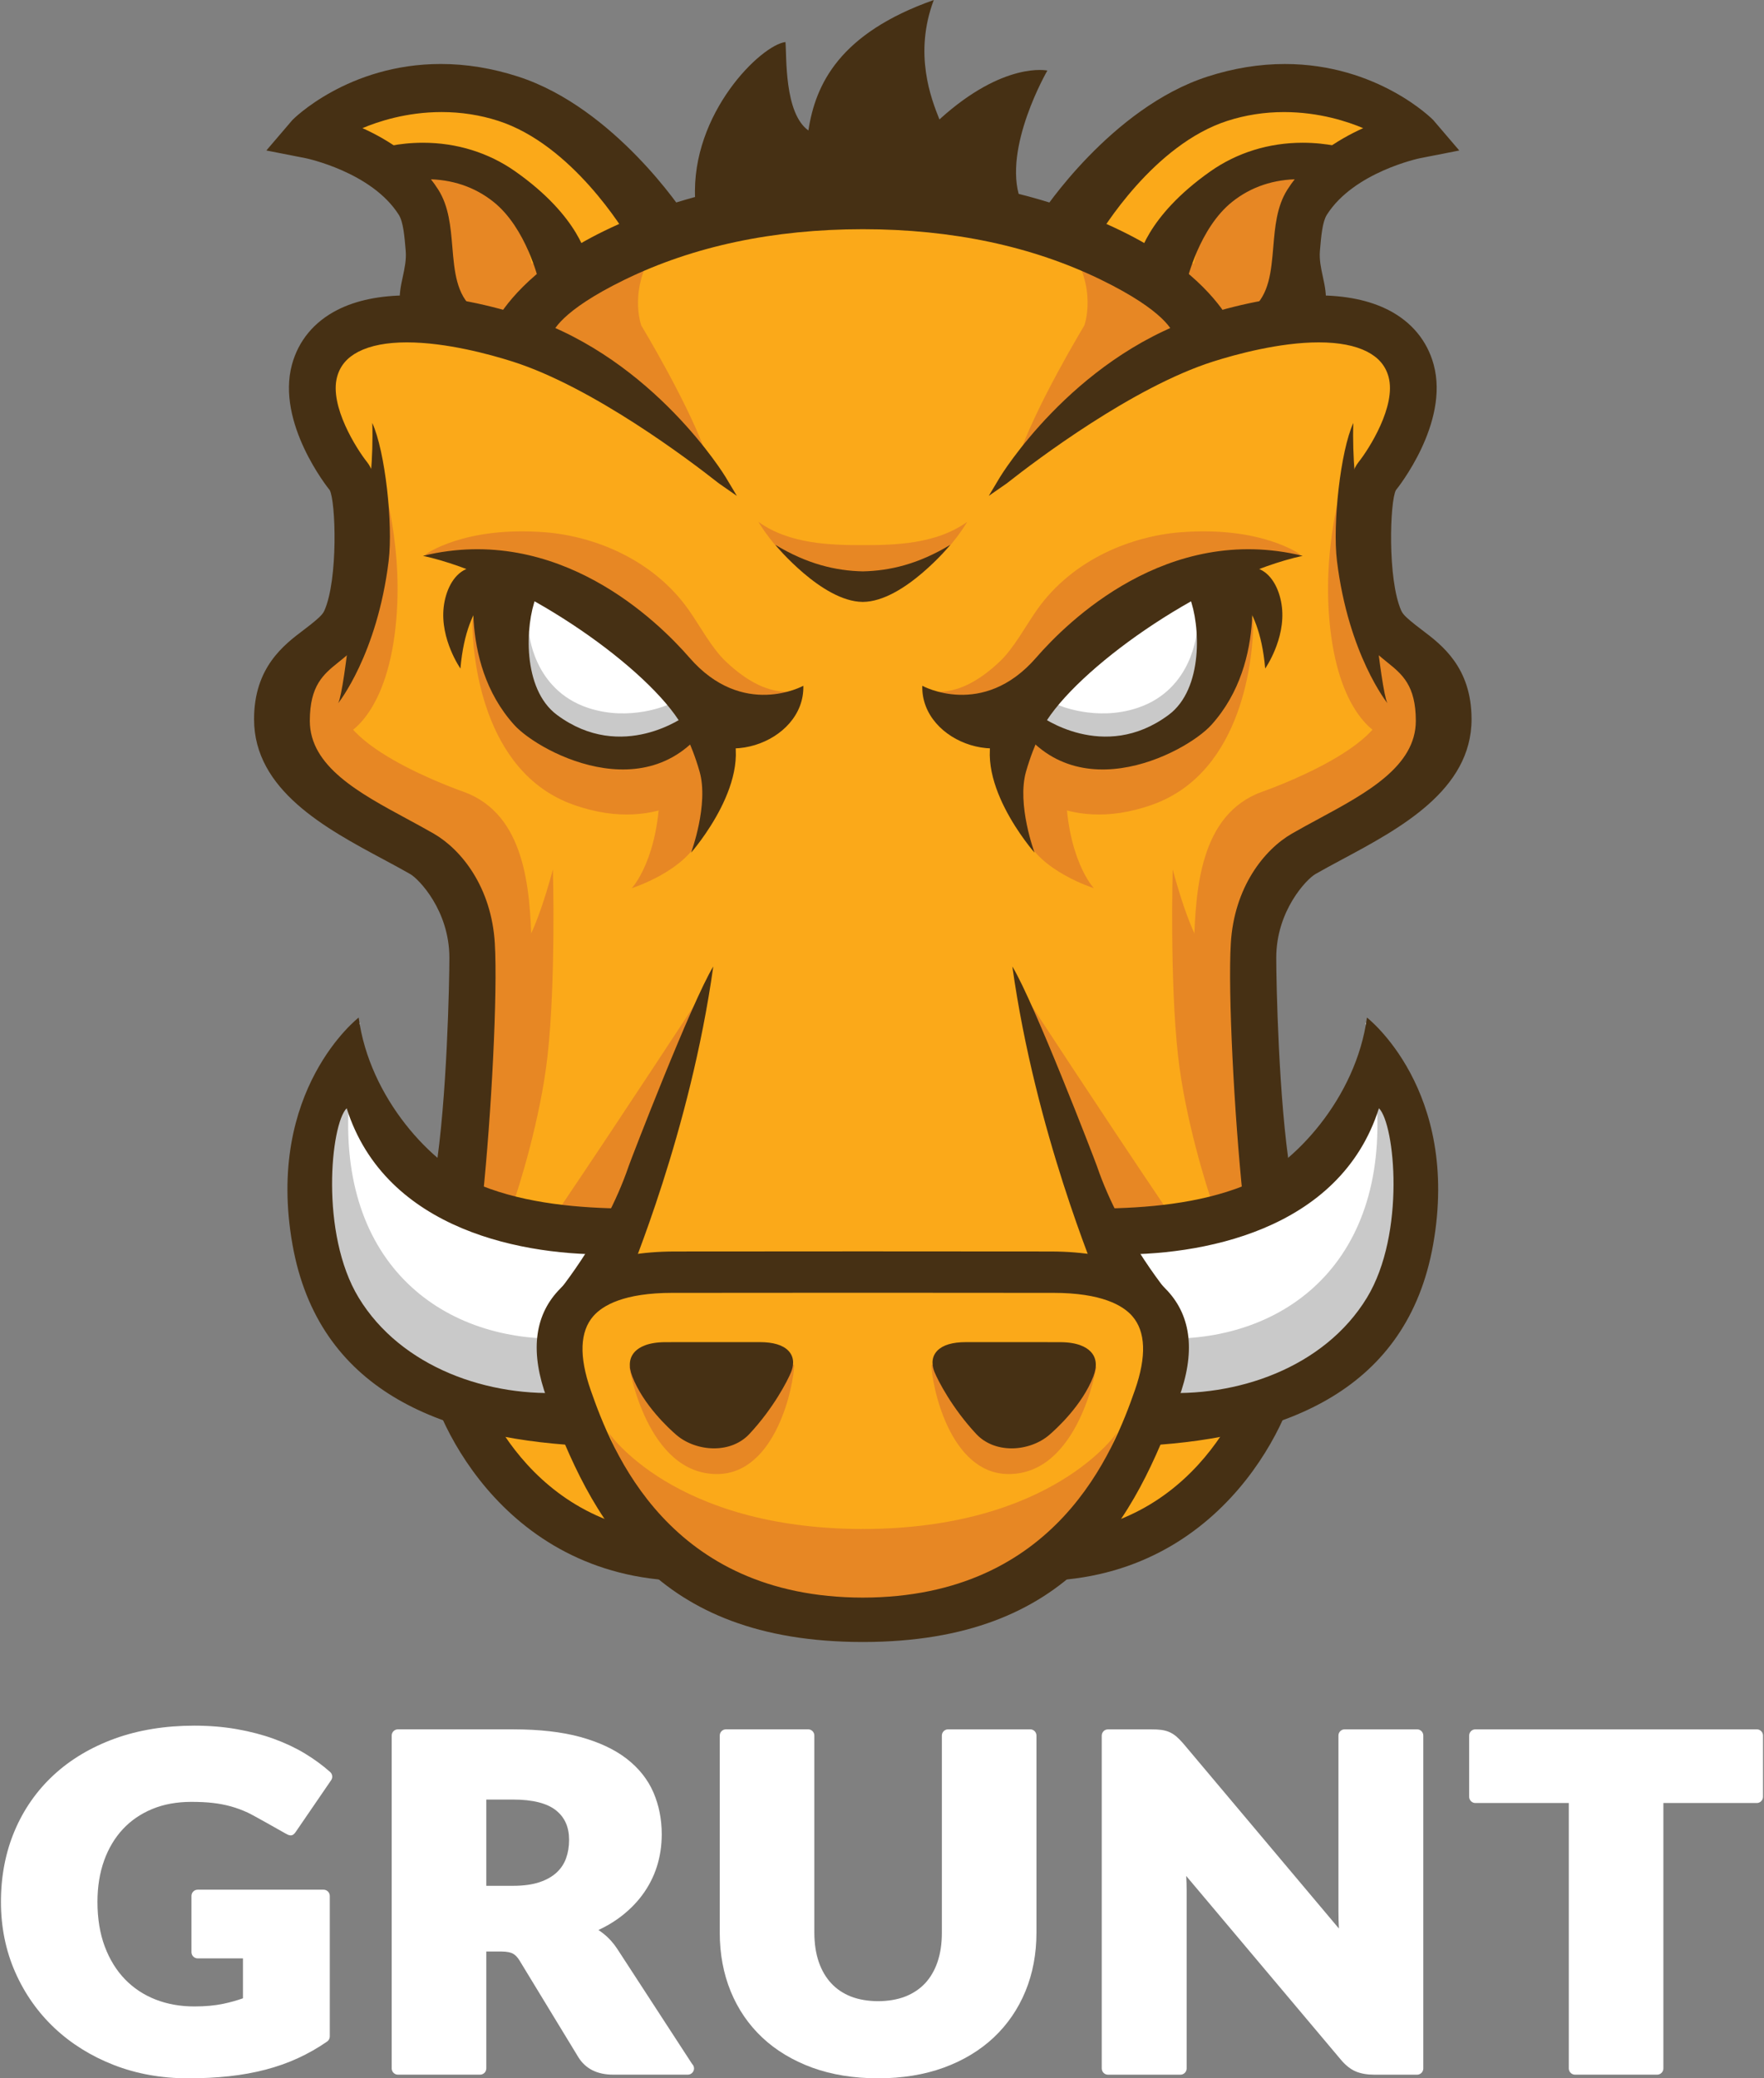 <?xml version="1.0" encoding="utf-8"?>
<!-- Generator: Adobe Illustrator 15.0.0, SVG Export Plug-In . SVG Version: 6.00 Build 0)  -->
<!DOCTYPE svg PUBLIC "-//W3C//DTD SVG 1.1//EN" "http://www.w3.org/Graphics/SVG/1.1/DTD/svg11.dtd">
<svg version="1.1" id="Layer_1" xmlns="http://www.w3.org/2000/svg" xmlns:xlink="http://www.w3.org/1999/xlink" x="0px" y="0px"
	 width="360px" height="424px" viewBox="0 0 360 424" enable-background="new 0 0 360 424" xml:space="preserve">
<rect x="0" y="0" width="360" height="424" fill="#808080" stroke="none"/>
<g id="Layer_2" display="none">
	<g id="O3btSA_1_" display="inline">
	</g>
</g>
<g>
	<path fill="#FBA919" d="M67.892,81.419c0,0,5.737,22.127,6.555,29.504c0.821,7.375-14.751,23.765-14.751,31.961
		c0,8.196,3.274,22.947,21.307,30.324c18.032,7.376,20.488,26.224,20.488,37.7c0,11.473-6.556,33.598-6.556,33.598
		s-4.096,54.908,18.029,64.742c22.125,9.833,17.21,9.833,22.125,9.833c4.916,0,40.977,14.755,62.283,9.019
		c21.308-5.738,27.041-12.293,27.041-12.293s21.31,1.637,27.864-17.214c6.56-18.847,10.654-58.183,8.195-76.214
		c-2.459-18.032-5.736-41.794,9.014-49.991c14.756-8.196,30.324-18.027,27.865-26.224c-2.459-8.196-15.567-19.67-15.567-19.67
		s-3.279-20.486-0.822-25.404c2.457-4.917,17.21-17.213,9.014-26.226c-8.19-9.014-22.947-9.014-22.947-9.014l-18.847,1.637
		c0,0-31.961-28.682-73.757-27.043c-41.794,1.639-68.021,27.043-68.021,27.043s-13.93-4.917-26.224,0
		C67.886,72.406,65.435,67.486,67.892,81.419z"/>
	<path fill="#E78724" d="M142.775,203.437c0,0-16.229,24.815-28.133,42.424c-1.842,2.725,11.904,2.914,11.904,2.914L142.775,203.437
		z"/>
	<path fill="#E78724" d="M150.502,151.989c0,0-4.893,12.205-7.572,18.675c-2.909,7.034-14,10.533-14,10.533s5.749-6.03,5.749-21.306
		c0-6.409,8.274-8.957,8.274-8.957L150.502,151.989z"/>
	<path fill="#E78724" d="M145.56,158.89c0,0-10.022,11.931-28.633,5.249c-18.614-6.68-20.522-30.545-20.522-37.227
		c0-6.682,35.317,6.682,40.092,9.546C141.27,139.322,150.332,150.775,145.56,158.89z"/>
	<path fill="#E78724" d="M75.261,31.399c0,0,17.18-3.343,28.633,5.726c11.458,9.067,14.794,16.228,14.794,16.228L99.383,68.656
		c0,0-9.328-4.325-12.192-16.735C84.328,39.512,86.237,33.786,75.261,31.399z"/>
	<path fill="#E78724" d="M140.549,124.427c-7.397-10.5-19.587-15.08-29.32-15.839c-16.596-1.298-24.475,4.569-24.475,4.569
		s27.18,1.151,35.014,11.44c14.584,19.15,35.86,20.706,39.262,16.5c-3.934,0.196-8.262-1.753-12.894-6.133
		C145.242,132.224,142.896,127.76,140.549,124.427z"/>
	<path fill="#E78724" d="M94.666,161.554c0,0-30.157-10.367-24.425-20.865c5.726-10.501,1.168-16.222,1.168-16.222
		s-16.84,12.57-12.549,25.932c2.638,8.202,7.062,14.14,31.354,25.525c11.652,21.643,2.406,60.6,2.96,60.783
		c0.923,0.307,16.36-7.63,15.306-44.077C108.16,181.438,107.265,166.159,94.666,161.554z"/>
	<path fill="#E78724" d="M134.184,50.074c-12.645,6.424-29.968,15.37-29.968,15.37l6.818,3.411
		c-0.651,1.054-0.966,1.683-0.966,1.683l6.998,3.182c0,0,17.083,12.375,27.551,20.331c-3.49-10.746-13.734-27.628-13.734-27.628
		S127.98,58.666,134.184,50.074z"/>
	<path fill="#E78724" d="M176.191,311.934c-38.865,0-52.03-19.73-52.03-19.73l6.073,14.791c2.296,6.398,26.788,26.311,45.898,26.311
		"/>
	<path fill="#E78724" d="M128.419,278.871c0,0,3.576,21.854,17.894,21.854c12.167,0,15.752-18.459,15.752-22.274L128.419,278.871z"
		/>
	<path fill="#E78724" d="M104.592,245.912c1.271-3.502,5.726-17.66,7.157-30.545c1.715-15.432,1.09-38.003,1.09-38.003
		s-3.82,14.795-7.161,17.186c-3.339,2.385-9.545,18.61-9.545,18.61s-3.324,24.156-4.906,32.275
		C95.605,246.313,99.291,243.732,104.592,245.912z"/>
	<path fill="#E78724" d="M70.016,150.162c0,0,8.111-2.866,10.5-20.522c2.385-17.66-2.866-32.932-2.866-32.932
		s0.478,24.34-2.385,29.114c-2.866,4.771-5.249,6.203-8.592,12.409C63.33,144.438,68.104,148.252,70.016,150.162z"/>
	<path fill="#87CCEE" d="M113.063,69.061"/>
	<path fill="#FDC168" d="M79.701,35.576l-1.656-1.049C73.162,34.692,79.701,35.576,79.701,35.576z"/>
	<path fill="#FBA919" d="M140.786,44.846c0,0-7.635-1.272-11.454-6.998c-3.82-5.728-14.637-17.184-31.879-17.312
		c-17.242-0.129-34.302,4.583-34.302,4.583l14.892,9.409c1.575-0.051,4.329-0.03,8.883,0.122
		c18.688,0.621,21.565,19.106,21.565,19.106l65.861-9.069"/>
	<path fill="#FFFFFF" d="M147.151,146.942c0,0-8.909,8.91-22.593,6.044c-13.683-2.862-21.957-8.908-22.593-19.409
		c-0.636-10.5,2.866-14.636,2.866-14.636s15.271,4.776,22.593,11.14C134.742,136.443,140.15,146.625,147.151,146.942z"/>
	<path fill="#C9C9C9" d="M136.368,143.759c0,0-7.728,3.53-16.364,0.655c-11.307-3.771-12.06-15.529-12.06-15.529
		s-6.936,20.354,12.511,24.272c15.597,3.142,24.82-5.896,24.82-5.896L136.368,143.759z"/>
	<path fill="#463014" d="M145.249,257.84"/>
	<path fill="#463014" d="M141.859,40.528c-0.831-17.456,13.479-31.359,18.438-31.951c0.273,2.958-0.276,14.496,4.681,18.044
		C166.42,17.197,171.3,6.807,190.57,0c-4.127,10.946-0.551,20.115,1.152,24.365c13.159-11.944,22.025-9.97,22.025-9.97
		s-9.144,15.777-5.567,26.129C181.764,38.453,141.988,43.331,141.859,40.528z"/>
	<path fill="#463014" d="M85.857,67.117c-6.303-5.229-1.604-10.082-2.103-16.023c-0.271-3.161-0.521-6.144-1.563-7.789
		c-5.8-9.159-19.482-11.938-19.62-11.967l-6.422-1.258l4.251-4.973c0.552-0.644,18.01-17.301,45.025-8.579
		c18.898,6.095,32.888,26.763,33.409,27.598l-9.477,4.456c-0.11-0.176-11.171-19.603-27.384-24.831
		c-13.105-4.229-25.185-0.206-30.358,2.431c5.5,2.196,12.69,6.195,17.023,13.036c2.044,3.231,2.389,7.299,2.722,11.238
		c0.439,5.215,0.851,10.138,4.688,13.326L85.857,67.117z"/>
	<path fill="#463014" d="M69.023,143.45c0,0,7.941-9.847,10.293-29.008c0.925-7.547-0.717-22.433-3.343-28.16
		c0.478,14.079-3.102,28.16-3.102,28.16S70.458,140.586,69.023,143.45z"/>
	<path fill="#463014" d="M110.896,57.172c-0.004-0.021-2.548-11.138-9.601-16.75c-9.949-7.914-22.097-3.704-22.214-3.667
		l-1.765-5.449c0.588-0.191,14.474-4.566,27.27,4.429c12.873,9.046,14.418,17.246,14.552,18.152L110.896,57.172z"/>
	<path fill="#463014" d="M93.964,136.388c0,0-4.166-5.964-3.417-12.523c0.373-3.239,1.874-6.564,4.554-7.744
		c4.98-2.188,7.188,3.457,7.188,3.457S95.279,121.308,93.964,136.388z"/>
	<path fill="#463014" d="M145.249,257.84"/>
	<path fill="#463014" d="M139.707,145.478c0.174,0.325,0.263,0.507,0.263,0.507s-12.994,9.752-26.311-0.144
		c-7.129-5.302-6.455-18.417-4.271-23.979c5.679,1.287,10.496,3.607,14.522,6.316c-5.089-4.541-9.542-7.884-9.53-7.961l-5.783-1.637
		l-11.24-3.854c-0.144,0.857-4.244,20.074,7.59,33.168c5.245,5.806,29.836,18.808,41.511-3.424L139.707,145.478z"/>
	<path fill="#463014" d="M138.49,146.907c7.315,11.135,25.774,4.772,25.456-7c0,0-12.334,6.807-23.23-5.726
		c-6.362-7.317-26.748-27.492-54.395-20.787C105.414,117.592,130.689,135.035,138.49,146.907z"/>
	<g>
		<path fill="#463014" d="M145.249,257.84"/>
	</g>
	<path fill="#463014" d="M83.739,178.333c1.761,1.017,7.968,7.445,7.972,17.059c0,4.821-0.48,29.04-2.866,43.836
		c3.589,2.332,6.089,2.828,9.663,5.205c1.789-17.137,3.072-41.973,2.474-51.999c-0.684-11.429-6.803-19.099-12.478-22.37
		c-1.777-1.022-3.634-2.027-5.504-3.038c-9.721-5.252-19.771-10.685-19.771-19.962c0-7.257,2.821-9.527,5.809-11.933l0.321-0.261
		c1.982-1.601,4.226-3.417,5.555-6.399c3.626-8.153,4.219-28.921,0-34.193c-2.104-2.627-7.738-11.461-6.118-17.397
		c0.617-2.266,2.044-3.945,4.367-5.135c2.458-1.259,5.778-1.897,9.866-1.897c8.03,0,16.937,2.444,21.531,3.899
		c16.419,5.204,36.231,20.208,41.91,24.683c0.163,0.125,0.259,0.198,0.276,0.21l3.634,2.527l-2.273-3.803
		c-0.14-0.237-14.534-23.905-40.271-32.583c-5.007-1.688-14.844-4.521-24.511-4.521c-5.757,0-10.641,1.005-14.508,2.985
		c-4.713,2.411-7.904,6.258-9.23,11.121c-3.25,11.921,7.335,25.194,7.696,25.618c1.233,2.203,1.757,18.206-1.095,24.611
		c-0.392,0.884-1.467,1.753-2.828,2.851c-0.426,0.345-0.902,0.703-1.407,1.086c-4.022,3.036-10.104,7.623-10.104,18.196
		c0,14.467,14.662,22.311,26.445,28.618C80.226,176.388,82.071,177.372,83.739,178.333z"/>
	<g>
		<g>
			<path fill="#463014" d="M85.857,67.117c-6.303-5.229-1.604-10.082-2.103-16.023c-0.271-3.161-0.521-6.144-1.563-7.789
				c-5.8-9.159-19.482-11.938-19.62-11.967l-6.422-1.258l4.251-4.973c0.552-0.644,18.01-17.301,45.025-8.579
				c18.898,6.095,32.888,26.763,33.409,27.598l-9.477,4.456c-0.11-0.176-11.171-19.603-27.384-24.831
				c-13.105-4.229-25.185-0.206-30.358,2.431c5.5,2.196,12.69,6.195,17.023,13.036c2.044,3.231,2.389,7.299,2.722,11.238
				c0.439,5.215,0.851,10.138,4.688,13.326L85.857,67.117z"/>
		</g>
		<g>
			<path fill="#463014" d="M85.652,68.188l-0.406-0.337c-4.675-3.879-3.846-7.7-3.042-11.397c0.364-1.706,0.75-3.47,0.594-5.279
				c-0.255-3.042-0.5-5.912-1.416-7.361c-5.523-8.72-18.87-11.514-19.002-11.541L54.358,30.7l5.317-6.216
				c0.097-0.116,11.306-11.431,30.29-11.431c5.175,0,10.477,0.861,15.752,2.565c19.724,6.36,33.795,27.789,33.928,28.001l0.569,0.91
				l-11.209,5.272l-0.45-0.714c-1.206-2.056-11.834-19.583-26.869-24.433c-3.692-1.192-7.583-1.794-11.56-1.794
				c-7.203,0-13.044,1.963-16.152,3.281c5.194,2.339,11.493,6.276,15.479,12.562c2.167,3.424,2.518,7.609,2.861,11.652
				c0.422,5.028,0.821,9.756,4.349,12.684l1.331,1.104L85.652,68.188z"/>
		</g>
	</g>
	<g>
		<g>
			<path fill="#463014" d="M110.896,57.172c-0.004-0.021-2.548-11.138-9.601-16.75c-9.949-7.914-22.097-3.704-22.214-3.667
				l-1.765-5.449c0.588-0.191,14.474-4.566,27.27,4.429c12.873,9.046,14.418,17.246,14.552,18.152L110.896,57.172z"/>
		</g>
		<g>
			<path fill="#463014" d="M110.212,58.472l-0.248-1.094c-0.026-0.107-2.521-10.844-9.267-16.207
				c-3.844-3.061-8.479-4.615-13.771-4.615c-4.13,0-7.199,0.986-7.534,1.102l-0.912,0.303l-2.365-7.269l0.906-0.293
				c0.407-0.129,4.092-1.278,9.306-1.278c6.877,0,13.379,2.018,18.811,5.832c13.195,9.273,14.806,17.848,14.944,18.794l0.115,0.748
				L110.212,58.472z M86.928,34.65c5.652,0,10.829,1.738,14.961,5.024c5.989,4.77,8.806,13.191,9.658,16.21l6.492-2.587
				c-0.588-2.292-3.177-9.171-14-16.78c-5.18-3.64-11.137-5.484-17.711-5.484c-3.608,0-6.411,0.574-7.796,0.924l1.171,3.619
				C81.061,35.211,83.674,34.65,86.928,34.65z"/>
		</g>
	</g>
	<path fill="#463014" d="M145.715,295.482L145.715,295.482c-2.82,0-5.698-1.023-7.693-2.75c-1.526-1.316-6.69-6.06-8.968-11.871
		c-0.85-2.172-0.659-3.91,0.574-5.161c0.85-0.857,2.614-1.882,6.195-1.882l2.548-0.004c3.036-0.004,8.147-0.004,12.517-0.004h4.189
		c2.724,0,4.677,0.59,5.8,1.737c1.441,1.482,0.979,3.367,0.577,4.359c-0.702,1.737-3.607,7.394-8.525,12.651
		C151.168,294.443,148.605,295.482,145.715,295.482z"/>
	<path fill="#463014" d="M148.671,147.562l-10.183-0.655c0,0,2.604,4.588,4.289,10.522c1.904,6.712-1.74,16.521-1.74,16.521
		S154.613,158.58,148.671,147.562z"/>
	<g>
		<path fill="#463014" d="M135.961,322.367c-36.239-2.785-48.989-37.028-48.989-44.16l9.464,0.004l-4.731-0.004h4.731
			c0.047,3.083,9.678,32.375,40.25,34.727L135.961,322.367z"/>
	</g>
	<path fill="#FFFFFF" d="M125.777,261.016c-0.565-3.272-0.625-6.377,0.066-9.427c-2.754-2.069-7.696-2.839-11.404-4.041
		c-3.031-1.919-18.548,1.968-29.805-11.655c-14.104-17.06-11.136-27.245-11.136-27.245c-3.616,4.018-7.121,2.487-12.633,21.221
		c-5.521,18.738,2.591,31.801,17.707,44.915c7.143,6.194,17.238,8.747,25.923,9.724c-2.909-2.921,4.969-3.213,10.398-5.244
		c-0.433-4.385,0.292-8.641,3.562-12.067c1.971-2.066,4.507-3.302,7.138-4.285c0.147-0.34,0.271-0.654,0.411-0.979
		C125.917,261.633,125.832,261.332,125.777,261.016z"/>
	<path fill="#C9C9C9" d="M114.821,279.148c-0.313-0.92-0.551-1.857-0.783-2.801c-0.251-1.031-1.501-3.953,0.04-0.617
		c-0.396-0.854-0.655-1.734-0.847-2.621c-24.481-0.031-45.78-16.84-41.666-52.18c-3.205-4.255-7.692,8.58-7.692,8.58
		s-12.256,35.588,19.397,49.381c10.547,4.601,19.868,7.897,22.067,6.566c4.581,0.932,8.716-2.264,10.267-4.363
		C115.313,280.449,115.048,279.803,114.821,279.148z"/>
	<path fill="#463014" d="M125.336,255.893c0.038-2.983,0.646-5.873,2.089-8.752c0.101-0.197,0.218-0.388,0.326-0.58
		c-9.421-0.082-20.271-0.983-29.51-4.682c-10.155-4.063-22.858-17.959-25.041-34.287c0,0-19.125,14.758-13.506,46.346
		c5.275,29.662,30.097,39.332,58.404,40.969c0.015-0.192-3.184-6.801-2.173-10.846c-16.074,1.168-34.049-5.041-42.726-19.319
		c-7.944-13.068-5.717-35.38-2.451-38.648C78.713,251.223,107.369,256.33,125.336,255.893z"/>
	<path fill="#463014" d="M176.191,294.839"/>
	<path fill="#463014" d="M128.302,237.902c-5.094,14.949-15.499,27.047-15.499,27.047s14.313-0.651,15.103-3.184
		c0.586-1.867,12.925-30.752,17.66-64.59C141.111,204.495,128.738,236.622,128.302,237.902z"/>
	<path fill="#E78724" d="M209.393,203.437c0,0,16.226,24.815,28.133,42.424c1.843,2.725-11.907,2.914-11.907,2.914L209.393,203.437z
		"/>
	<path fill="#E78724" d="M201.664,151.989c0,0,4.893,12.205,7.568,18.675c2.909,7.034,13.999,10.533,13.999,10.533
		s-5.748-6.03-5.748-21.306c0-6.409-8.272-8.957-8.272-8.957L201.664,151.989z"/>
	<path fill="#E78724" d="M206.605,158.89c0,0,10.023,11.931,28.639,5.249c18.614-6.682,20.521-30.545,20.521-37.227
		c0-6.682-35.317,6.682-40.091,9.546C210.9,139.322,201.834,150.775,206.605,158.89z"/>
	<path fill="#E78724" d="M276.906,31.399c0,0-17.18-3.343-28.637,5.726c-11.453,9.067-14.795,16.228-14.795,16.228l19.306,15.302
		c0,0,9.332-4.325,12.196-16.735C267.838,39.512,265.93,33.786,276.906,31.399z"/>
	<path fill="#E78724" d="M211.618,124.427c7.396-10.5,19.583-15.08,29.319-15.839c16.598-1.298,24.473,4.569,24.473,4.569
		s-27.181,1.151-35.016,11.44c-14.585,19.15-35.854,20.706-39.256,16.5c3.933,0.196,8.263-1.753,12.892-6.133
		C206.924,132.224,209.271,127.76,211.618,124.427z"/>
	<path fill="#E78724" d="M257.501,161.554c0,0,30.152-10.367,24.426-20.865c-5.726-10.501-1.172-16.222-1.172-16.222
		s16.843,12.57,12.548,25.932c-2.637,8.202-7.061,14.14-31.354,25.525c-11.652,21.643-2.406,60.6-2.957,60.783
		c-0.925,0.307-16.359-7.63-15.306-44.077C244.007,181.438,244.902,166.159,257.501,161.554z"/>
	<path fill="#E78724" d="M217.984,50.074c12.642,6.424,29.968,15.37,29.968,15.37l-6.817,3.411c0.651,1.054,0.966,1.683,0.966,1.683
		l-6.998,3.182c0,0-17.084,12.375-27.551,20.331c3.486-10.746,13.729-27.628,13.729-27.628S224.189,58.666,217.984,50.074z"/>
	<path fill="#E78724" d="M175.978,311.934c38.86,0,52.025-19.73,52.025-19.73l-6.07,14.791c-2.296,6.398-26.79,26.311-45.896,26.311
		"/>
	<path fill="#E78724" d="M223.748,278.871c0,0-3.58,21.854-17.895,21.854c-12.165,0-15.751-18.459-15.751-22.274L223.748,278.871z"
		/>
	<path fill="#E78724" d="M247.575,245.912c-1.272-3.502-5.727-17.66-7.161-30.545c-1.715-15.432-1.086-38.003-1.086-38.003
		s3.818,14.795,7.155,17.186c3.345,2.385,9.546,18.61,9.546,18.61s3.324,24.156,4.906,32.275
		C256.559,246.313,252.877,243.732,247.575,245.912z"/>
	<path fill="#E78724" d="M282.154,150.162c0,0-8.114-2.866-10.5-20.522c-2.385-17.66,2.865-32.932,2.865-32.932
		s-0.479,24.34,2.385,29.114c2.866,4.772,5.25,6.203,8.593,12.409C288.834,144.437,284.062,148.252,282.154,150.162z"/>
	<path fill="#87CCEE" d="M239.106,69.061"/>
	<path fill="#FDC168" d="M272.465,35.576l1.659-1.049C279.008,34.692,272.465,35.576,272.465,35.576z"/>
	<path fill="#FBA919" d="M211.378,44.846c0,0,7.638-1.272,11.454-6.998c3.818-5.728,14.639-17.184,31.883-17.312
		c17.242-0.129,34.301,4.583,34.301,4.583l-14.892,9.409c-1.575-0.051-4.329-0.03-8.888,0.122
		c-18.685,0.621-21.562,19.106-21.562,19.106l-65.86-9.069"/>
	<path fill="#FFFFFF" d="M205.016,146.942c0,0,8.91,8.91,22.59,6.044c13.685-2.862,21.957-8.908,22.595-19.409
		c0.635-10.5-2.863-14.636-2.863-14.636s-15.275,4.776-22.593,11.14C217.426,136.445,212.018,146.625,205.016,146.942z"/>
	<path fill="#C9C9C9" d="M215.796,143.759c0,0,7.729,3.53,16.364,0.655c11.309-3.771,12.062-15.529,12.062-15.529
		s6.932,20.354-12.514,24.272c-15.595,3.142-24.82-5.896-24.82-5.896L215.796,143.759z"/>
	<path fill="#463014" d="M206.916,257.84"/>
	<path fill="#463014" d="M266.309,67.117c6.303-5.229,1.609-10.082,2.107-16.023c0.266-3.161,0.516-6.144,1.559-7.789
		c5.801-9.159,19.483-11.938,19.624-11.967l6.423-1.258l-4.252-4.973c-0.551-0.644-18.009-17.301-45.029-8.579
		c-18.895,6.095-32.885,26.763-33.404,27.598l9.472,4.456c0.115-0.176,11.176-19.603,27.389-24.831
		c13.105-4.229,25.185-0.206,30.355,2.431c-5.497,2.196-12.691,6.195-17.024,13.036c-2.044,3.231-2.386,7.299-2.718,11.238
		c-0.438,5.215-0.854,10.138-4.692,13.326L266.309,67.117z"/>
	<path fill="#463014" d="M283.14,143.45c0,0-7.937-9.847-10.289-29.008c-0.924-7.547,0.714-22.433,3.339-28.16
		c-0.477,14.079,3.105,28.16,3.105,28.16S281.709,140.586,283.14,143.45z"/>
	<path fill="#463014" d="M241.271,57.172c0.004-0.021,2.548-11.138,9.603-16.75c9.947-7.914,22.097-3.704,22.21-3.667l1.769-5.449
		c-0.59-0.191-14.473-4.566-27.272,4.429c-12.873,9.046-14.414,17.246-14.553,18.152L241.271,57.172z"/>
	<path fill="#463014" d="M258.203,136.388c0,0,4.166-5.964,3.413-12.523c-0.369-3.239-1.87-6.564-4.551-7.744
		c-4.979-2.188-7.188,3.457-7.188,3.457S256.888,121.308,258.203,136.388z"/>
	<path fill="#463014" d="M206.916,257.84"/>
	<path fill="#463014" d="M212.461,145.478c-0.174,0.325-0.265,0.507-0.265,0.507s12.99,9.752,26.308-0.144
		c7.133-5.302,6.459-18.417,4.271-23.979c-5.676,1.287-10.491,3.607-14.52,6.316c5.089-4.541,9.543-7.884,9.526-7.961l5.787-1.637
		l11.239-3.852c0.145,0.857,4.243,20.074-7.595,33.168c-5.244,5.806-29.834,18.808-41.506-3.424L212.461,145.478z"/>
	<path fill="#463014" d="M213.674,146.907c-7.316,11.135-25.771,4.772-25.451-7c0,0,12.33,6.807,23.228-5.726
		c6.361-7.317,26.752-27.492,54.396-20.787C246.756,117.592,221.479,135.035,213.674,146.907z"/>
	<g>
		<path fill="#463014" d="M206.916,257.84"/>
	</g>
	<path fill="#463014" d="M268.431,178.333c-1.761,1.017-7.971,7.445-7.971,17.059c-0.004,4.821,0.477,29.04,2.866,43.836
		c-3.591,2.332-6.091,2.828-9.664,5.205c-1.789-17.137-3.076-41.973-2.475-51.999c0.684-11.429,6.8-19.099,12.475-22.37
		c1.776-1.022,3.635-2.027,5.509-3.038c9.72-5.252,19.771-10.685,19.771-19.962c0-7.257-2.823-9.527-5.811-11.933l-0.318-0.261
		c-1.981-1.601-4.229-3.417-5.554-6.399c-3.627-8.153-4.222-28.921-0.004-34.193c2.103-2.627,7.742-11.461,6.122-17.397
		c-0.621-2.266-2.049-3.945-4.371-5.135c-2.459-1.259-5.775-1.897-9.867-1.897c-8.025,0-16.936,2.444-21.527,3.899
		c-16.419,5.204-36.23,20.208-41.914,24.683c-0.161,0.125-0.256,0.198-0.273,0.21l-3.636,2.527l2.272-3.803
		c0.145-0.237,14.535-23.905,40.271-32.583c5.008-1.688,14.844-4.521,24.512-4.521c5.756,0,10.635,1.005,14.506,2.985
		c4.714,2.411,7.904,6.258,9.232,11.121c3.25,11.921-7.336,25.194-7.697,25.618c-1.234,2.203-1.756,18.206,1.091,24.611
		c0.393,0.884,1.467,1.753,2.831,2.851c0.426,0.345,0.899,0.703,1.408,1.086c4.022,3.036,10.102,7.623,10.102,18.196
		c0,14.467-14.662,22.311-26.44,28.618C271.941,176.388,270.094,177.372,268.431,178.333z"/>
	<path fill="#463014" d="M250.94,65.415c-2.332-3.95-8.296-11.577-22.042-18.279c-15.34-7.477-33.094-11.271-52.776-11.281v-0.004
		c0,0-0.026,0-0.038,0c0,0-0.026,0-0.038,0v0.002c-19.687,0.01-37.443,3.805-52.779,11.281
		c-13.746,6.703-19.708,14.329-22.042,18.279l-1.001,1.325l11.771,2.62l0.373-0.471l0.196-0.432
		c0.183-0.778,1.761-4.978,14.885-11.378c14.029-6.843,30.394-10.312,48.633-10.318c18.24,0.006,34.598,3.475,48.627,10.318
		c13.125,6.4,14.708,10.6,14.888,11.378l0.196,0.432l0.369,0.471l11.774-2.62L250.94,65.415z"/>
	<g>
		<g>
			<path fill="#463014" d="M266.309,67.117c6.303-5.229,1.609-10.082,2.107-16.023c0.266-3.161,0.516-6.144,1.559-7.789
				c5.801-9.159,19.483-11.938,19.624-11.967l6.423-1.258l-4.252-4.973c-0.551-0.644-18.009-17.301-45.029-8.579
				c-18.895,6.095-32.885,26.763-33.404,27.598l9.472,4.456c0.115-0.176,11.176-19.603,27.389-24.831
				c13.105-4.229,25.185-0.206,30.355,2.431c-5.497,2.196-12.691,6.195-17.024,13.036c-2.044,3.231-2.386,7.299-2.718,11.238
				c-0.438,5.215-0.854,10.138-4.692,13.326L266.309,67.117z"/>
		</g>
		<g>
			<path fill="#463014" d="M254.178,64.147l1.326-1.104c3.53-2.928,3.926-7.657,4.352-12.684c0.342-4.045,0.695-8.23,2.862-11.652
				c3.982-6.284,10.286-10.222,15.479-12.563c-3.108-1.317-8.95-3.28-16.154-3.28c-3.979,0-7.862,0.602-11.557,1.794
				c-15.039,4.85-25.666,22.377-26.868,24.433l-0.451,0.713l-11.209-5.271l0.569-0.91c0.133-0.212,14.199-21.641,33.925-28.001
				c5.274-1.704,10.575-2.564,15.756-2.564c18.982,0,30.192,11.317,30.289,11.431l5.316,6.216l-8.021,1.573
				c-0.133,0.027-13.479,2.819-19.006,11.541c-0.916,1.45-1.156,4.317-1.416,7.361c-0.151,1.81,0.229,3.574,0.599,5.279
				c0.802,3.697,1.63,7.521-3.046,11.397l-0.406,0.337L254.178,64.147z"/>
		</g>
	</g>
	<g>
		<g>
			<path fill="#463014" d="M241.271,57.172c0.004-0.021,2.548-11.138,9.603-16.75c9.947-7.914,22.097-3.704,22.21-3.667l1.769-5.449
				c-0.59-0.191-14.473-4.566-27.272,4.429c-12.873,9.046-14.414,17.246-14.553,18.152L241.271,57.172z"/>
		</g>
		<g>
			<path fill="#463014" d="M231.975,54.495l0.111-0.748c0.14-0.946,1.752-9.519,14.944-18.794c5.429-3.814,11.933-5.832,18.81-5.832
				c5.216,0,8.901,1.147,9.309,1.278l0.906,0.293l-2.365,7.269l-0.913-0.303c-0.341-0.115-3.408-1.102-7.536-1.102
				c-5.29,0-9.924,1.552-13.768,4.615c-6.746,5.365-9.243,16.101-9.266,16.207l-0.248,1.092L231.975,54.495z M272.465,35.576
				l1.175-3.619c-1.386-0.352-4.192-0.924-7.8-0.924c-6.574,0-12.533,1.846-17.709,5.484c-10.828,7.611-13.416,14.488-14.003,16.78
				l6.497,2.587c0.85-3.021,3.664-11.442,9.655-16.21c4.136-3.286,9.307-5.024,14.958-5.024
				C268.489,34.65,271.107,35.211,272.465,35.576z"/>
		</g>
	</g>
	<path fill="#463014" d="M199.242,292.559c-4.917-5.257-7.826-10.914-8.529-12.651c-0.402-0.99-0.86-2.878,0.582-4.359
		c1.124-1.147,3.072-1.737,5.796-1.737h4.192c4.368,0,9.478,0,12.516,0.004l2.548,0.004c3.579,0,5.342,1.023,6.191,1.882
		c1.233,1.249,1.427,2.987,0.577,5.161c-2.277,5.813-7.442,10.556-8.97,11.871c-2,1.727-4.871,2.75-7.69,2.75l0,0
		C203.564,295.482,201.003,294.443,199.242,292.559z"/>
	<path fill="#463014" d="M203.498,147.562l10.176-0.655c0,0-2.599,4.588-4.285,10.522c-1.904,6.712,1.741,16.521,1.741,16.521
		S197.553,158.58,203.498,147.562z"/>
	<path fill="#E78724" d="M176.085,111.211c-6.489,0-14.95-0.178-21.298-4.74c0,0,8.312,14.571,21.287,14.571l0.011-1.844
		l0.011,1.844c12.976,0,21.287-14.571,21.287-14.571C191.035,111.033,182.568,111.211,176.085,111.211z"/>
	<path fill="#463014" d="M193.952,111.141c-6.51,3.939-12.322,5.304-17.867,5.425c-5.546-0.121-11.357-1.486-17.867-5.425
		c0,0,9.479,11.567,17.819,11.656v0.007c0.015,0,0.029-0.004,0.047-0.004c0.015,0,0.029,0.004,0.047,0.004v-0.007
		C184.469,122.708,193.952,111.141,193.952,111.141z"/>
	<g>
		<path fill="#463014" d="M216.207,322.367l-0.727-9.436c30.565-2.351,40.196-31.643,40.246-34.726h9.464
			C265.195,285.337,252.441,319.582,216.207,322.367z"/>
	</g>
	<path fill="#FFFFFF" d="M226.389,261.016c0.569-3.272,0.624-6.377-0.065-9.427c2.758-2.069,7.695-2.839,11.403-4.041
		c3.032-1.919,18.552,1.968,29.81-11.655c14.104-17.06,11.132-27.245,11.132-27.245c3.619,4.018,7.121,2.487,12.637,21.221
		c5.521,18.738-2.595,31.801-17.712,44.915c-7.141,6.194-17.238,8.747-25.922,9.724c2.909-2.921-4.969-3.213-10.396-5.244
		c0.435-4.385-0.295-8.641-3.563-12.067c-1.967-2.066-4.507-3.302-7.136-4.285c-0.148-0.34-0.275-0.654-0.411-0.979
		C226.252,261.633,226.334,261.332,226.389,261.016z"/>
	<path fill="#C9C9C9" d="M237.342,279.148c0.318-0.92,0.551-1.857,0.784-2.801c0.255-1.031,1.505-3.953-0.038-0.617
		c0.396-0.854,0.655-1.734,0.846-2.621c24.482-0.031,45.781-16.84,41.662-52.18c3.205-4.255,7.696,8.58,7.696,8.58
		s12.257,35.588-19.397,49.381c-10.547,4.601-19.867,7.897-22.066,6.566c-4.585,0.932-8.721-2.264-10.268-4.363
		C236.85,280.449,237.121,279.803,237.342,279.148z"/>
	<path fill="#463014" d="M226.827,255.893c-0.034-2.983-0.647-5.873-2.085-8.752c-0.103-0.197-0.22-0.388-0.326-0.58
		c9.42-0.082,20.271-0.983,29.51-4.682c10.154-4.063,22.857-17.959,25.041-34.287c0,0,19.125,14.758,13.505,46.346
		c-5.279,29.662-30.097,39.332-58.404,40.969c-0.015-0.192,3.186-6.801,2.174-10.846c16.069,1.168,34.045-5.041,42.727-19.319
		c7.938-13.068,5.712-35.38,2.447-38.648C273.454,251.223,244.795,256.33,226.827,255.893z"/>
	<g>
		<path fill="#463014" d="M175.978,294.839"/>
		<path fill="#463014" d="M238.258,263.332c-3.382-3.656-9.6-8.014-23.938-8.014c0,0-27.182-0.017-38.188-0.023l0,0
			c-0.015,0-0.034,0-0.047,0c0,0-0.034,0-0.047,0l0,0c-11.005,0.008-38.194,0.023-38.194,0.023c-14.333,0-20.551,4.358-23.935,8.014
			c-4.93,5.32-5.702,12.723-2.292,21.975c9.061,24.627,21.794,49.646,64.419,49.68v0.005c0.016,0,0.029-0.005,0.047-0.005
			c0.015,0,0.029,0.005,0.047,0.005v-0.005c42.621-0.036,55.354-25.053,64.418-49.68
			C243.959,276.055,243.184,268.652,238.258,263.332z M231.622,283.58c-4.317,12.365-15.919,42.298-55.539,42.35
			c-39.625-0.052-51.224-29.982-55.54-42.35c-2.39-6.861-2.207-11.938,0.559-15.092c1.89-2.156,6.229-4.729,16.12-4.729
			l10.333-0.004c7.623-0.007,17.194-0.015,28.529-0.019c11.331,0.004,20.907,0.012,28.527,0.019l10.329,0.004
			c9.895,0,14.233,2.572,16.123,4.729C233.827,271.645,234.011,276.719,231.622,283.58z"/>
	</g>
	<path fill="#463014" d="M223.863,237.902c5.095,14.949,15.498,27.047,15.498,27.047s-14.312-0.651-15.103-3.184
		c-0.581-1.867-12.921-30.752-17.657-64.59C211.053,204.495,223.426,236.622,223.863,237.902z"/>
</g>
<g>
	<path fill="#FFFFFF" d="M62.229,357.738c-1.905-1.15-4.042-2.159-6.349-2.996c-2.291-0.831-4.823-1.493-7.53-1.969
		c-2.711-0.479-5.637-0.719-8.7-0.719c-5.934,0-11.395,0.887-16.229,2.639c-4.851,1.762-9.048,4.266-12.479,7.443
		c-3.442,3.184-6.125,7.024-7.973,11.418c-1.844,4.377-2.777,9.235-2.777,14.452c0,5.127,0.979,9.95,2.909,14.332
		c1.929,4.38,4.632,8.217,8.029,11.41c3.392,3.189,7.456,5.725,12.09,7.532c4.623,1.802,9.716,2.72,15.141,2.72
		c2.979,0,5.804-0.14,8.396-0.424c2.603-0.282,5.1-0.734,7.424-1.34c2.321-0.604,4.543-1.389,6.606-2.336
		c2.062-0.943,4.069-2.088,5.966-3.396c0.347-0.235,0.551-0.628,0.551-1.047v-28.667c0-0.7-0.568-1.271-1.27-1.271h-25.69
		c-0.703,0-1.271,0.569-1.271,1.271v6.892v1.779v2.8c0,0.704,0.568,1.272,1.271,1.272h9.243v8.143
		c-1.282,0.456-2.639,0.835-4.051,1.128c-1.688,0.354-3.668,0.534-5.888,0.534c-2.865,0-5.541-0.481-7.941-1.429
		c-2.383-0.938-4.47-2.321-6.195-4.106c-1.738-1.792-3.124-4.026-4.113-6.648c-1-2.641-1.507-5.719-1.507-9.151
		c0-3.1,0.46-5.94,1.363-8.446c0.896-2.484,2.187-4.64,3.826-6.396c1.633-1.752,3.646-3.131,5.979-4.097
		c2.345-0.976,5.035-1.463,7.997-1.463c1.634,0,3.12,0.072,4.415,0.222c1.287,0.146,2.523,0.39,3.672,0.707
		c1.155,0.325,2.3,0.747,3.403,1.258c1.159,0.537,6.553,3.608,7.804,4.312c0.856,0.479,1.382,0.51,1.954-0.299l7.27-10.613
		c0.368-0.521,0.287-1.246-0.193-1.674C65.868,360.162,64.134,358.895,62.229,357.738z"/>
	<path fill="#FFFFFF" d="M126.014,397.661c-0.793-1.226-1.745-2.283-2.828-3.146c-0.343-0.273-0.69-0.531-1.051-0.775
		c1.482-0.684,2.849-1.481,4.081-2.373c1.897-1.376,3.526-2.963,4.836-4.723c1.319-1.771,2.326-3.722,2.994-5.801
		c0.667-2.078,1.003-4.304,1.003-6.634c0-3.05-0.57-5.916-1.692-8.522c-1.141-2.644-2.982-4.963-5.472-6.89
		c-2.455-1.896-5.641-3.387-9.468-4.438c-3.78-1.033-8.39-1.555-13.701-1.555H81.208c-0.702,0-1.271,0.567-1.271,1.27v67.912
		c0,0.697,0.568,1.27,1.271,1.27h16.763c0.702,0,1.271-0.571,1.271-1.27v-23.857h2.994c1.336,0,2.051,0.229,2.41,0.418
		c0.501,0.263,0.958,0.734,1.365,1.396l12.004,19.724c1.463,2.384,3.865,3.589,7.132,3.589h15.178c0.017,0.002,0.033,0,0.042,0
		c0.704,0,1.271-0.571,1.271-1.27c0-0.365-0.153-0.695-0.399-0.927L126.014,397.661z M115.521,379.115
		c-0.396,1.109-1.021,2.051-1.901,2.883c-0.895,0.834-2.063,1.502-3.483,1.98c-1.463,0.498-3.286,0.75-5.419,0.75h-5.476v-17.595
		h5.476c4.009,0,6.968,0.755,8.794,2.235c1.77,1.438,2.629,3.4,2.629,6.005C116.143,376.715,115.933,377.971,115.521,379.115z"/>
	<path fill="#FFFFFF" d="M210.252,352.805H193.49c-0.704,0-1.271,0.568-1.271,1.271v40.223c0,2.241-0.305,4.258-0.901,5.999
		c-0.585,1.698-1.435,3.151-2.525,4.321c-1.089,1.158-2.444,2.064-4.03,2.69c-3.224,1.272-7.894,1.272-11.119,0
		c-1.582-0.626-2.934-1.536-4.021-2.712c-1.095-1.184-1.946-2.645-2.531-4.351c-0.594-1.731-0.899-3.751-0.899-5.996v-40.178
		c0-0.7-0.567-1.271-1.27-1.271h-16.763c-0.702,0-1.271,0.569-1.271,1.271v40.223c0,4.314,0.75,8.335,2.226,11.948
		c1.484,3.636,3.655,6.813,6.455,9.442c2.79,2.622,6.227,4.69,10.205,6.142c3.954,1.439,8.471,2.171,13.431,2.171
		c4.924,0,9.424-0.732,13.383-2.171c3.979-1.452,7.408-3.52,10.202-6.142c2.8-2.631,4.979-5.804,6.479-9.436
		c1.495-3.621,2.252-7.645,2.252-11.954v-40.224C211.521,353.373,210.955,352.805,210.252,352.805z"/>
	<path fill="#FFFFFF" d="M289.203,352.805h-14.781c-0.701,0-1.27,0.568-1.27,1.271v35.936c0,1.075,0.03,2.218,0.094,3.429
		l-31.793-37.781c-0.514-0.581-0.968-1.043-1.366-1.385c-0.466-0.396-0.96-0.705-1.462-0.92c-0.503-0.22-1.068-0.365-1.688-0.443
		c-0.536-0.068-1.204-0.102-1.992-0.102h-8.83c-0.697,0-1.268,0.567-1.268,1.27v67.912c0,0.697,0.569,1.27,1.268,1.27h14.781
		c0.701,0,1.274-0.57,1.274-1.27v-36.4c0-0.904-0.028-1.854-0.083-2.869l31.554,37.472c0.956,1.146,1.987,1.961,3.068,2.414
		c1.045,0.434,2.313,0.653,3.763,0.653h8.729c0.697,0,1.268-0.57,1.268-1.27v-67.912
		C290.471,353.373,289.903,352.805,289.203,352.805z"/>
	<path fill="#FFFFFF" d="M358.531,352.805h-57.431c-0.701,0-1.271,0.568-1.271,1.271v12.489c0,0.701,0.57,1.272,1.271,1.272h19.063
		v54.149c0,0.697,0.57,1.27,1.272,1.27h16.759c0.702,0,1.272-0.571,1.272-1.27v-54.149h19.061c0.7,0,1.271-0.571,1.271-1.272
		v-12.489C359.803,353.373,359.232,352.805,358.531,352.805z"/>
</g>
</svg>
